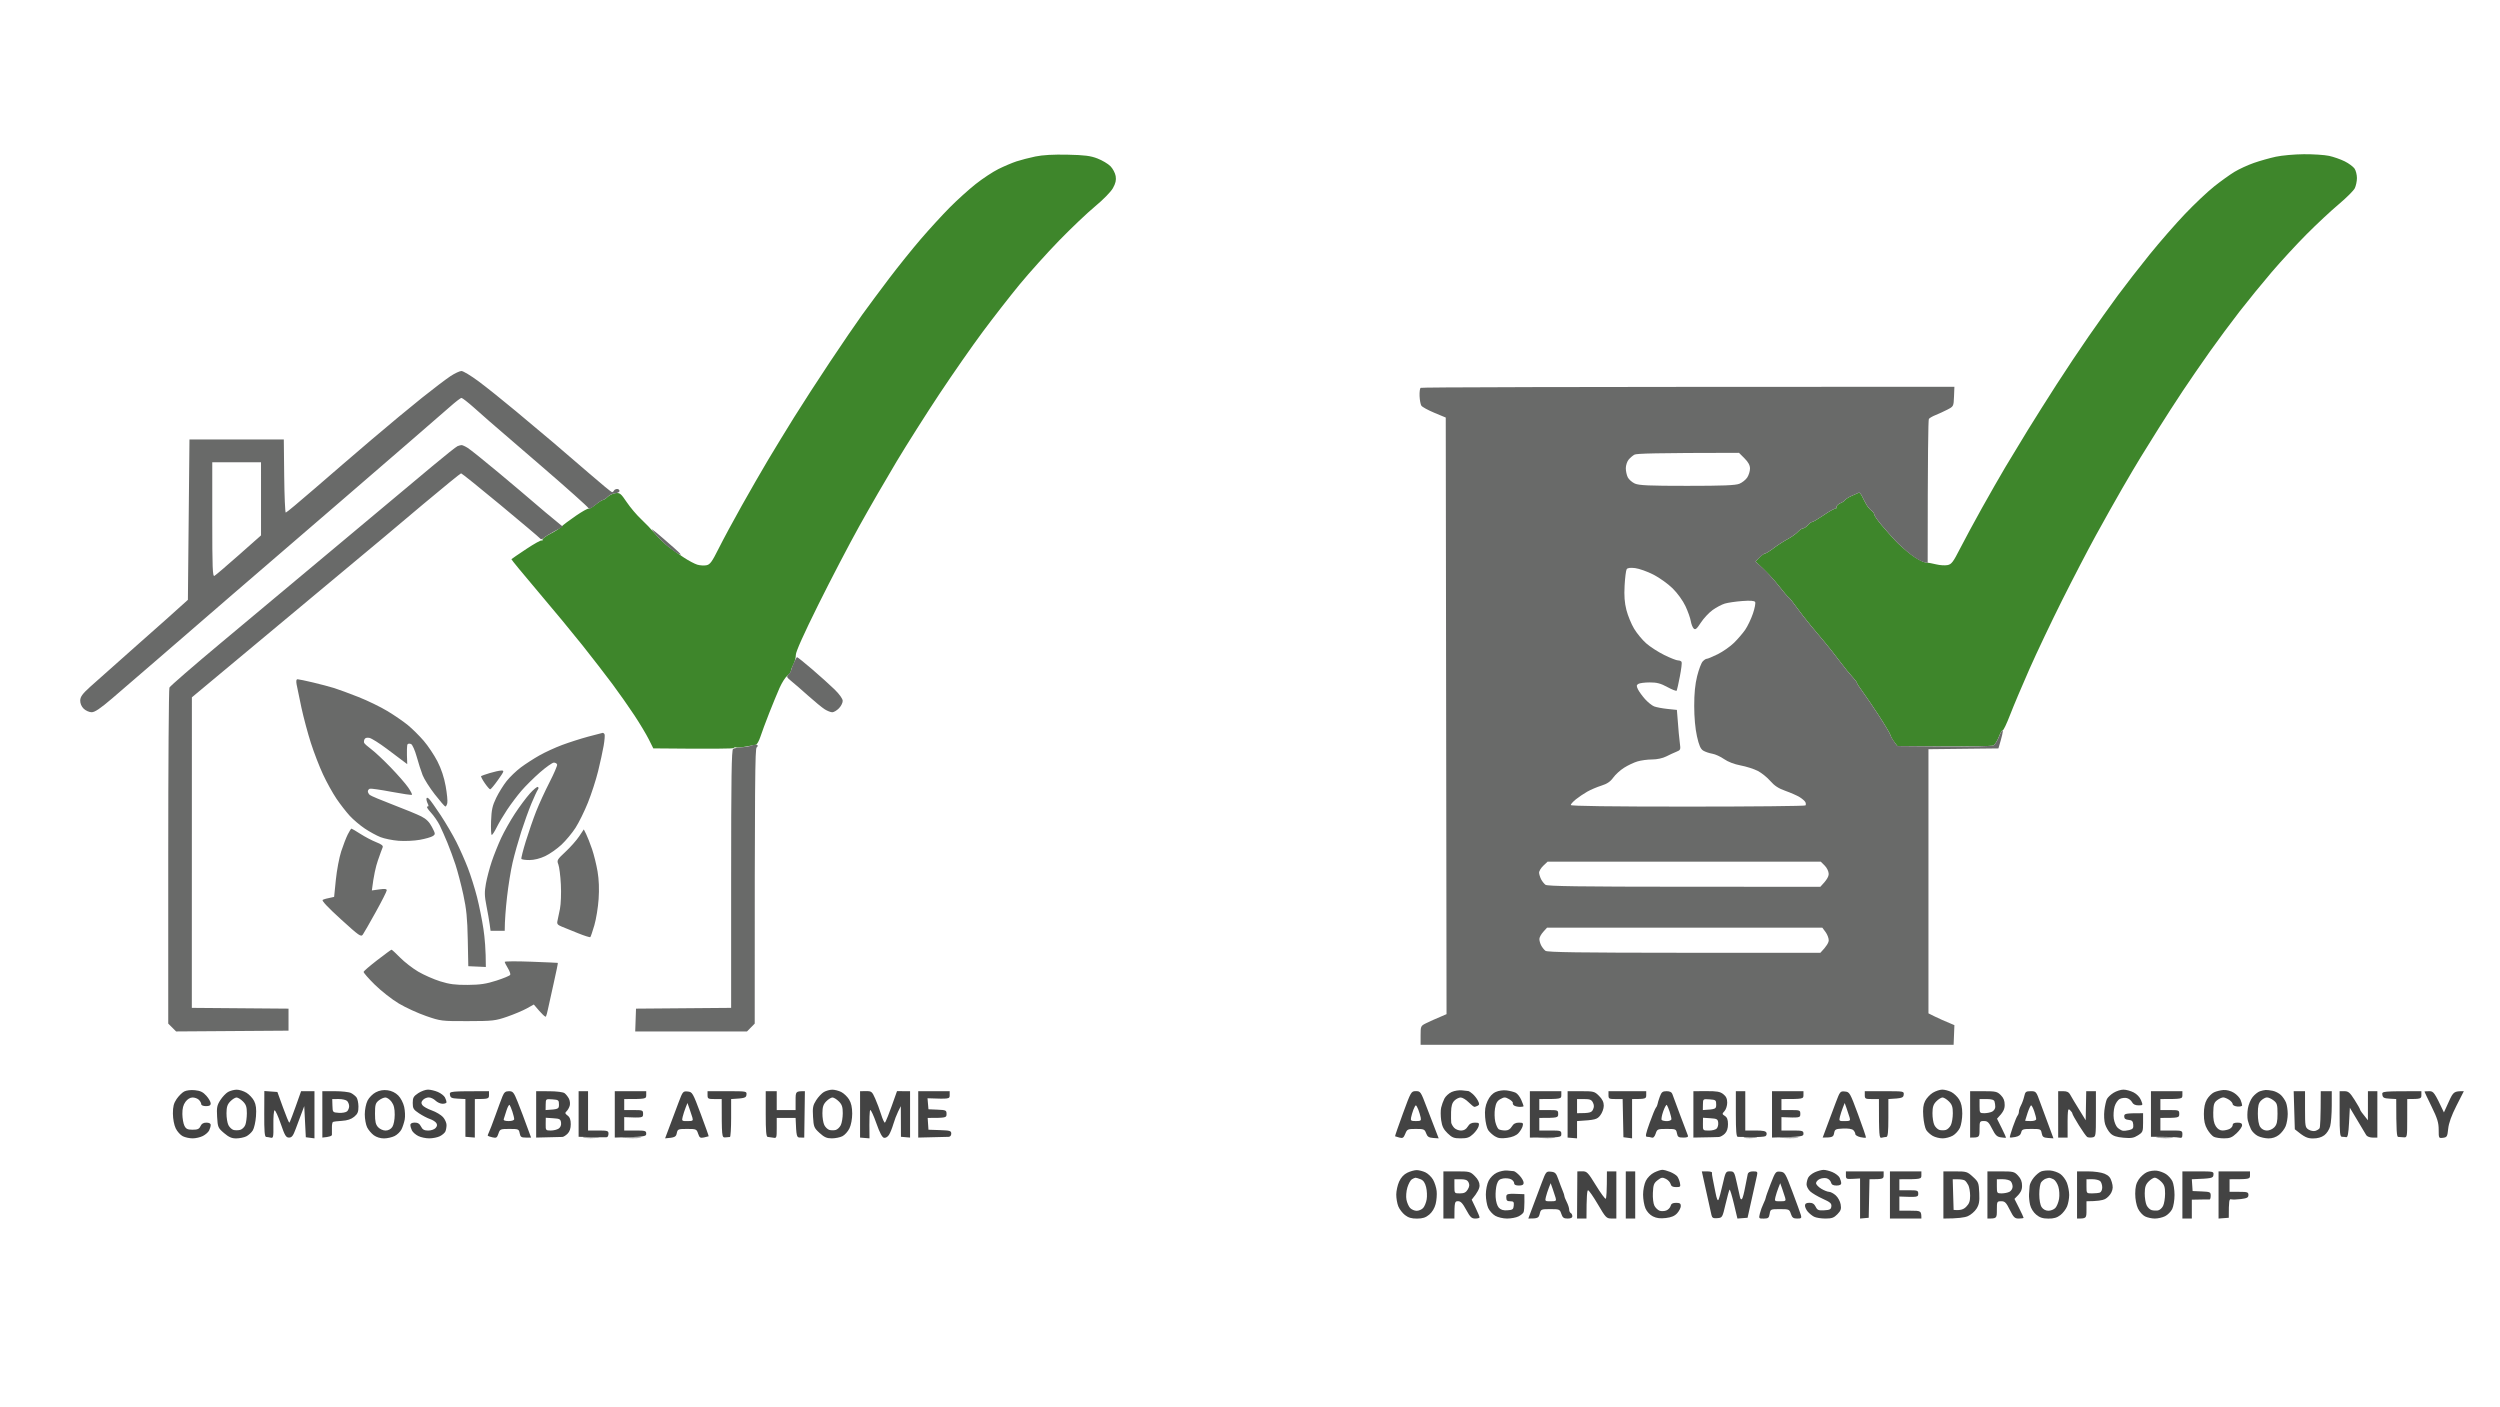 <svg xmlns="http://www.w3.org/2000/svg" viewBox="0 0 1590 895" width="1590" height="895">
	<rect x="0" y="0" width="1590" height="895" fill="#333333" stroke="none"/>
	<style>
		tspan { white-space:pre }
		.shp0 { fill: #ffffff } 
		.shp1 { fill: #3e862b } 
		.shp2 { fill: #696a69 } 
		.shp3 { fill: #434343 } 
	</style>
	<g >
		<path class="shp0" d="M0 447.5L0 895L1590 895L1590 0L0 0L0 447.5Z" />
		<path class="shp1" d="M658.5 99.53C654.65 100.33 649.25 101.73 646.5 102.63C643.75 103.54 638.58 105.73 635 107.51C631.42 109.29 624.9 113.6 620.5 117.08C616.1 120.57 608.67 127.28 604 132C599.33 136.71 591.07 145.73 585.64 152.04C580.22 158.34 571.19 169.57 565.56 177C559.93 184.43 552.25 194.78 548.48 200C544.72 205.22 535.49 218.72 527.98 230C520.47 241.28 510.12 257.25 504.99 265.5C499.86 273.75 492.45 285.9 488.51 292.5C484.58 299.1 477.07 312.15 471.82 321.5C466.56 330.85 459.95 343.11 457.13 348.75C452.79 357.43 451.58 359.08 449.25 359.51C447.74 359.8 445.15 359.63 443.5 359.14C441.85 358.65 438.02 356.63 435 354.64C431.98 352.66 427.57 349.57 425.22 347.77C422.86 345.97 419.03 342.27 416.72 339.54C414.4 336.82 410.3 332.54 407.61 330.04C404.93 327.54 400.88 322.75 398.61 319.39C394.91 313.89 394.2 313.31 391.5 313.63C389.85 313.83 387.6 314.88 386.5 315.97C385.4 317.06 384.05 317.96 383.5 317.97C382.95 317.98 380.81 319.34 378.75 320.99C376.69 322.65 374.66 323.8 374.25 323.54C373.84 323.29 370.24 325.32 366.25 328.04C362.26 330.77 358.1 333.9 357 335C355.9 336.1 352.75 338.13 350 339.5C347.25 340.88 345.01 342.56 345.03 343.25C345.04 343.94 344.82 344.16 344.53 343.75C344.24 343.34 339.84 345.77 334.75 349.15C329.66 352.53 325.39 355.45 325.25 355.65C325.11 355.84 332.74 365.11 342.19 376.25C351.65 387.39 364.4 402.8 370.51 410.5C376.63 418.2 385.15 429.23 389.45 435C393.74 440.77 400.07 449.77 403.51 455C406.95 460.23 411.06 467.08 412.64 470.24L415.5 475.97C454.79 476.38 466.37 476.16 466.6 475.75C466.82 475.34 467.56 475.18 468.25 475.4C468.94 475.61 471.75 475.35 474.5 474.8C477.25 474.26 480.06 473.74 480.75 473.66C481.44 473.57 482.74 471.25 483.64 468.5C484.54 465.75 487.04 459 489.21 453.5C491.38 448 494.34 440.8 495.8 437.5C497.26 434.2 499.48 430.71 500.73 429.75C501.98 428.79 503 427.44 503.01 426.75C503.01 426.06 503.74 424.15 504.62 422.5C505.5 420.85 506.19 418.15 506.15 416.5C506.11 414.55 511.11 403.37 520.48 384.5C528.4 368.55 540.14 346.05 546.57 334.5C552.99 322.95 563.65 304.5 570.25 293.5C576.85 282.5 589.12 263.15 597.51 250.5C605.9 237.85 618.29 220.07 625.04 211C631.79 201.93 642.3 188.43 648.4 181.01C654.51 173.59 665.8 161.03 673.5 153.1C681.2 145.17 691.55 135.34 696.5 131.24C701.64 126.99 706.5 122.02 707.82 119.65C709.53 116.59 709.99 114.58 709.57 112C709.25 110.08 707.76 107.25 706.25 105.71C704.74 104.18 701.02 101.97 698 100.8C693.57 99.09 689.87 98.62 679 98.38C669.98 98.18 663.17 98.56 658.5 99.53ZM1447.5 99.66C1443.65 100.49 1437.35 102.26 1433.5 103.61C1429.65 104.95 1424.1 107.51 1421.16 109.28C1418.23 111.05 1412.38 115.25 1408.16 118.61C1403.95 121.96 1395.61 129.84 1389.64 136.11C1383.66 142.37 1373.5 154.03 1367.05 162C1360.61 169.97 1351.52 181.68 1346.86 188C1342.2 194.32 1333.87 206.03 1328.34 214C1322.81 221.97 1313.66 235.7 1308 244.5C1302.34 253.3 1294.11 266.35 1289.7 273.5C1285.3 280.65 1278.89 291.23 1275.46 297C1272.04 302.77 1265.34 314.48 1260.58 323C1255.82 331.52 1249.58 343.09 1246.71 348.69C1242.13 357.65 1241.14 358.95 1238.5 359.42C1236.85 359.71 1233.7 359.5 1231.5 358.95C1229.3 358.4 1226.15 357.81 1224.5 357.65C1222.83 357.48 1218.85 355.32 1215.5 352.77C1212.2 350.25 1207.66 346.23 1205.42 343.84C1203.18 341.45 1199.26 337.02 1196.71 334C1194.15 330.98 1192.05 327.94 1192.03 327.25C1192.02 326.56 1191.21 325.43 1190.25 324.74C1189.29 324.04 1187.85 322.36 1187.07 320.99C1186.28 319.62 1185.04 317.26 1184.32 315.75C1183.59 314.24 1182.66 313.15 1182.25 313.33C1181.84 313.51 1179.81 314.41 1177.75 315.33C1175.69 316.25 1173.78 317.45 1173.5 318C1173.22 318.55 1171.88 319.45 1170.5 320C1169.13 320.55 1168 321.68 1168 322.5C1168 323.32 1167.66 323.8 1167.25 323.56C1166.84 323.31 1163.58 325.11 1160 327.55C1156.42 329.99 1153.05 331.99 1152.5 331.98C1151.95 331.98 1150.71 332.89 1149.75 333.99C1148.79 335.1 1147.44 336.01 1146.75 336.02C1146.06 336.03 1144.57 337.04 1143.43 338.27C1142.29 339.5 1139.37 341.57 1136.93 342.88C1134.49 344.19 1130.47 346.79 1128 348.66C1125.53 350.53 1123.05 352.06 1122.5 352.05C1121.95 352.04 1120.38 353.18 1119 354.58L1116.5 357.13C1123.68 363.62 1128.18 368.59 1131.13 372.38C1134.09 376.16 1136.96 379.54 1137.53 379.88C1138.1 380.22 1140.32 382.98 1142.46 386C1144.61 389.02 1148.8 394.43 1151.77 398C1154.74 401.57 1158.89 406.52 1160.98 409C1163.07 411.48 1167.14 416.65 1170.03 420.5C1172.92 424.35 1176.56 428.85 1178.13 430.5C1179.69 432.15 1180.98 433.84 1180.98 434.25C1180.99 434.66 1182.59 437.14 1184.52 439.75C1186.46 442.36 1191.12 449.23 1194.88 455C1198.65 460.77 1201.99 466.4 1202.32 467.5C1202.64 468.6 1203.78 470.63 1204.83 472L1206.75 474.5C1252.67 474.89 1266.79 474.61 1267.75 474.13C1268.71 473.65 1270.29 471.17 1271.25 468.63C1272.21 466.08 1273.34 464.19 1273.75 464.43C1274.16 464.66 1276.26 460.27 1278.41 454.68C1280.56 449.08 1286.11 435.95 1290.73 425.5C1295.35 415.05 1304.65 395.48 1311.39 382C1318.13 368.52 1327.84 349.85 1332.97 340.5C1338.1 331.15 1345.68 317.65 1349.82 310.5C1353.95 303.35 1359.14 294.57 1361.34 291C1363.53 287.43 1368.71 279.1 1372.84 272.5C1376.96 265.9 1383.94 255.1 1388.33 248.5C1392.73 241.9 1400.47 230.65 1405.54 223.5C1410.6 216.35 1419.11 204.88 1424.45 198C1429.79 191.13 1438.96 179.89 1444.83 173.02C1450.7 166.16 1460.67 155.34 1467 148.98C1473.33 142.62 1482.49 134.06 1487.38 129.96C1492.26 125.86 1496.87 121.26 1497.63 119.75C1498.38 118.24 1499 115.31 1499.01 113.25C1499.01 111.19 1498.34 108.49 1497.51 107.25C1496.68 106.01 1493.86 103.93 1491.25 102.62C1488.64 101.32 1484.14 99.74 1481.25 99.12C1478.36 98.51 1471.16 98.04 1465.25 98.08C1459.34 98.13 1451.35 98.84 1447.5 99.66Z" />
		<path class="shp2" d="M286.48 239.25C283.76 241.04 275.61 247.22 268.38 253C261.14 258.77 246.77 270.7 236.44 279.5C226.11 288.3 209.75 302.37 200.08 310.77C190.41 319.16 182.16 326.03 181.75 326.02C181.34 326.01 180.89 315.54 180.75 302.75L180.5 279.5L120.5 279.5L119.5 381.5C112.53 387.86 99.93 399.05 87 410.46C74.07 421.88 60.71 433.76 57.3 436.86C52.41 441.3 51.08 443.14 51.02 445.5C50.98 447.37 51.8 449.34 53.22 450.73C54.48 451.95 56.74 452.97 58.25 452.98C60.28 452.99 63.7 450.7 71.25 444.25C76.89 439.44 90.08 428.08 100.56 419C111.05 409.93 132.38 391.48 147.97 378C163.56 364.52 180.02 350.35 184.55 346.5C189.09 342.65 203.71 330.05 217.06 318.5C230.4 306.95 249.95 290.07 260.49 281C271.03 271.93 282.55 261.93 286.08 258.79C289.61 255.64 292.95 253.07 293.5 253.08C294.05 253.08 297.64 255.88 301.48 259.29C305.33 262.71 309.83 266.68 311.48 268.13C313.14 269.57 327.89 282.28 344.25 296.38C360.61 310.47 374.14 322.56 374.32 323.25C374.52 324.04 376.08 323.3 378.57 321.24C380.73 319.45 382.95 317.98 383.5 317.97C384.05 317.96 385.4 317.05 386.5 315.94C387.6 314.83 389.74 313.83 391.25 313.71C392.76 313.6 394 312.94 394 312.25C394 311.56 393.32 311 392.5 311C391.68 311 390.77 311.45 390.5 312C390.23 312.55 389.66 313.01 389.25 313.02C388.84 313.04 382.4 307.75 374.94 301.27C367.48 294.8 357.13 285.91 351.94 281.51C346.75 277.12 335.98 268.08 328 261.43C320.02 254.77 309.45 246.31 304.5 242.63C299.55 238.94 294.58 235.94 293.46 235.96C292.34 235.98 289.2 237.46 286.48 239.25ZM903.5 246.67C903.04 247.03 902.75 249.4 902.85 251.92C902.95 254.44 903.46 257.18 903.98 258C904.5 258.82 908.21 260.86 912.22 262.53L919.5 265.56L920 645C912.64 648.12 908.92 649.8 907 650.76C903.58 652.46 903.5 652.64 903.5 658.5L903.5 664.5L1242.5 664.5L1243 652C1236.46 649.29 1232.75 647.6 1230.53 646.5L1226.5 644.5L1226.5 476.5L1271 476C1273.45 467.86 1273.98 465.05 1273.75 464.5C1273.53 463.95 1272.48 465.69 1271.42 468.38C1270.37 471.06 1268.71 473.65 1267.75 474.13C1266.79 474.61 1252.67 474.89 1236.38 474.75L1206.75 474.5C1203.78 470.63 1202.64 468.6 1202.32 467.5C1201.99 466.4 1198.65 460.77 1194.88 455C1191.12 449.23 1186.46 442.36 1184.52 439.75C1182.59 437.14 1180.99 434.66 1180.98 434.25C1180.98 433.84 1179.69 432.15 1178.13 430.5C1176.56 428.85 1172.92 424.35 1170.03 420.5C1167.14 416.65 1163.07 411.48 1160.98 409C1158.89 406.52 1154.74 401.57 1151.77 398C1148.8 394.43 1144.61 389.02 1142.46 386C1140.32 382.98 1138.1 380.22 1137.53 379.88C1136.96 379.54 1134.09 376.16 1131.13 372.38C1128.18 368.59 1123.68 363.62 1121.13 361.32L1116.5 357.13C1120.38 353.18 1121.95 352.04 1122.5 352.05C1123.05 352.06 1125.53 350.53 1128 348.66C1130.47 346.79 1134.49 344.19 1136.93 342.88C1139.37 341.57 1142.29 339.5 1143.43 338.27C1144.57 337.04 1146.06 336.03 1146.75 336.02C1147.44 336.01 1148.79 335.1 1149.75 333.99C1150.71 332.89 1151.95 331.98 1152.5 331.98C1153.05 331.99 1156.42 329.99 1160 327.55C1163.58 325.11 1166.84 323.31 1167.25 323.56C1167.66 323.8 1168 323.32 1168 322.5C1168 321.68 1169.13 320.55 1170.5 320C1171.88 319.45 1173.22 318.55 1173.5 318C1173.78 317.45 1175.69 316.25 1177.75 315.33C1179.81 314.41 1181.84 313.51 1182.25 313.33C1182.66 313.15 1183.59 314.24 1184.32 315.75C1185.04 317.26 1186.28 319.62 1187.07 320.99C1187.85 322.36 1189.29 324.04 1190.25 324.74C1191.21 325.43 1192.02 326.56 1192.03 327.25C1192.05 327.94 1194.15 330.98 1196.71 334C1199.26 337.02 1203.18 341.45 1205.42 343.84C1207.66 346.23 1211.97 350.12 1215 352.49C1218.03 354.86 1221.74 357.07 1223.25 357.4L1226 358C1226.02 287.86 1226.36 267.02 1226.77 266.44C1227.17 265.86 1229.08 264.76 1231 263.99C1232.92 263.23 1236.3 261.67 1238.5 260.54C1242.46 258.5 1242.5 258.42 1242.75 252.24L1243 246C980.53 246 903.96 246.3 903.5 246.67ZM291 283.74C290.18 284.06 283 289.76 275.05 296.41C267.11 303.06 240.96 324.93 216.95 345C192.94 365.07 158.71 393.68 140.9 408.56C123.08 423.44 108.16 436.38 107.75 437.31C107.34 438.24 107 486.7 107 545L107 651L112 656L183.5 655.5L183.5 641.5L122 641L122.04 443.5C216.02 365.23 243.8 342.05 244.4 341.5C245.01 340.95 256.07 331.63 269 320.79C281.93 309.95 292.84 301.06 293.25 301.04C293.66 301.02 304.91 310.06 318.25 321.13C331.59 332.2 342.91 341.76 343.4 342.38C344.06 343.19 344.78 343.09 346.01 342C346.94 341.18 350.02 339.26 352.85 337.75L358 335C349.09 327.73 343.57 323.07 340 319.96C336.43 316.85 326.07 308.11 317 300.53C307.93 292.96 299.15 285.92 297.5 284.89C295.85 283.85 294.05 283.04 293.5 283.08C292.95 283.12 291.82 283.42 291 283.74Z" />
		<path class="shp0" d="M1039.5 289.16C1038.4 289.77 1036.72 291.21 1035.77 292.38C1034.82 293.55 1034.03 295.96 1034.02 297.75C1034.01 299.54 1034.56 302.14 1035.25 303.54C1035.94 304.93 1037.96 306.73 1039.75 307.54C1042.37 308.72 1048.83 309 1073 309C1095.68 309 1103.79 308.68 1106.25 307.67C1108.04 306.94 1110.29 305.14 1111.25 303.67C1112.21 302.2 1113 299.65 1113 298C1113 295.9 1111.94 293.94 1109.5 291.5L1106 288C1052.23 288.05 1040.83 288.43 1039.5 289.16ZM135 330.5C135 361.27 135.22 366.88 136.38 366.25C137.14 365.84 144.12 359.88 151.89 353L166.01 340.5L166 294L135 294L135 330.5Z" />
		<path class="shp2" d="M416.24 339C418.29 341.48 421.89 345.11 424.23 347.09C426.58 349.06 429.63 351.27 431 352C433.14 353.14 433.34 353.12 432.36 351.91C431.73 351.14 427.01 346.9 421.87 342.5C414.03 335.79 413.12 335.23 416.24 339Z" />
		<path class="shp0" d="M1034.56 362.03C1034.11 362.72 1033.53 367.38 1033.25 372.39C1032.89 378.99 1033.21 383.29 1034.41 388C1035.33 391.57 1037.52 396.91 1039.29 399.86C1041.05 402.81 1044.53 407.01 1047 409.18C1049.47 411.36 1054.65 414.7 1058.5 416.6C1062.35 418.5 1066.29 420.04 1067.25 420.03C1068.21 420.01 1069.22 420.45 1069.5 421C1069.78 421.55 1069.28 425.71 1068.39 430.25C1067.51 434.79 1066.61 438.84 1066.39 439.25C1066.18 439.66 1063.53 438.65 1060.5 437C1056.18 434.64 1053.77 434 1049.25 434.02C1046.09 434.02 1042.83 434.44 1042 434.95C1040.75 435.71 1040.71 436.29 1041.75 438.43C1042.44 439.84 1044.46 442.64 1046.25 444.64C1048.04 446.63 1050.63 448.72 1052 449.26C1053.38 449.81 1057.2 450.53 1060.5 450.88L1066.5 451.5C1067.49 464.68 1068.05 470.41 1068.39 472.75C1068.96 476.7 1068.81 477.08 1066.25 478.08C1064.74 478.68 1061.81 480.03 1059.75 481.08C1057.48 482.24 1053.93 483.01 1050.75 483.02C1047.86 483.02 1043.66 483.59 1041.41 484.27C1039.16 484.94 1035.33 486.75 1032.91 488.29C1030.48 489.82 1027.38 492.65 1026 494.59C1024.2 497.11 1022.09 498.54 1018.5 499.66C1015.75 500.52 1011.7 502.24 1009.5 503.49C1007.3 504.74 1004.04 506.93 1002.25 508.38C1000.46 509.82 999 511.45 999 512C999 512.66 1024.44 513 1073.33 513C1114.22 513 1147.94 512.66 1148.28 512.25C1148.62 511.84 1148.58 510.88 1148.2 510.13C1147.81 509.38 1146.15 507.94 1144.5 506.93C1142.85 505.92 1138.8 504.15 1135.5 502.98C1131.15 501.45 1128.51 499.71 1125.89 496.68C1123.9 494.38 1120.3 491.5 1117.89 490.27C1115.47 489.04 1110.58 487.48 1107 486.81C1103.01 486.06 1098.96 484.5 1096.5 482.77C1094.3 481.21 1090.92 479.68 1089 479.36C1087.08 479.04 1084.49 478.15 1083.25 477.39C1081.56 476.35 1080.57 474.07 1079.26 468.25C1078.17 463.36 1077.52 456.26 1077.52 449C1077.51 441.06 1078.09 435.18 1079.39 430C1080.42 425.88 1081.99 421.7 1082.88 420.72C1083.77 419.74 1084.95 418.96 1085.5 418.99C1086.05 419.02 1089.2 417.7 1092.5 416.07C1095.8 414.43 1100.46 411.16 1102.86 408.8C1105.26 406.43 1108.46 402.7 1109.97 400.5C1111.48 398.3 1113.68 393.69 1114.86 390.25C1116.04 386.81 1116.66 383.48 1116.25 382.84C1115.74 382.05 1113.14 381.87 1108 382.26C1103.88 382.57 1098.92 383.3 1097 383.87C1095.08 384.44 1091.59 386.28 1089.25 387.96C1086.91 389.63 1083.54 393.25 1081.75 395.99C1079.13 400.03 1078.25 400.75 1077.2 399.74C1076.49 399.06 1075.65 396.93 1075.34 395C1075.02 393.07 1073.5 388.8 1071.95 385.5C1070.33 382.03 1066.9 377.28 1063.82 374.24C1060.89 371.34 1055.35 367.38 1051.5 365.42C1047.65 363.46 1042.44 361.61 1039.93 361.31C1036.84 360.94 1035.1 361.18 1034.56 362.03Z" />
		<path class="shp2" d="M504.69 422C503.76 424.2 502.99 426.34 502.97 426.75C502.96 427.16 502.27 428.18 501.45 429C500.11 430.33 500.31 430.79 503.22 433.14C505.03 434.59 509.88 438.79 514 442.49C518.13 446.18 522.85 450.06 524.5 451.1C526.15 452.14 528.31 452.99 529.3 453C530.28 453 532.2 451.88 533.55 450.5C534.9 449.13 535.98 446.99 535.96 445.75C535.94 444.39 533.87 441.5 530.71 438.42C527.84 435.63 521.45 429.87 516.5 425.63C511.55 421.39 507.25 417.94 506.94 417.96C506.63 417.98 505.62 419.8 504.69 422ZM188.63 435.25C188.95 437.04 190.32 443.68 191.69 450C193.06 456.32 195.77 466.45 197.71 472.5C199.65 478.55 203.12 487.55 205.43 492.5C207.73 497.45 211.59 504.43 214.01 508C216.44 511.58 220.24 516.47 222.46 518.88C224.68 521.29 228.97 524.93 232 526.96C235.03 528.99 239.53 531.45 242 532.42C244.47 533.39 249.65 534.44 253.5 534.74C257.35 535.04 263.43 534.76 267 534.12C270.57 533.48 274.31 532.4 275.29 531.73C276.99 530.56 276.96 530.28 274.73 526C273.05 522.77 271.14 520.86 267.95 519.24C265.5 517.99 257.43 514.66 250 511.83C242.57 509 235.92 506.2 235.21 505.6C234.49 504.99 233.93 503.94 233.96 503.25C233.98 502.56 234.56 501.83 235.25 501.62C235.94 501.41 242.13 502.3 249 503.6C255.88 504.89 261.73 505.74 262 505.49C262.27 505.24 261.18 503.11 259.56 500.77C257.94 498.42 252.92 492.68 248.4 488C243.88 483.32 238.35 478.15 236.12 476.5C233.89 474.85 231.87 473.05 231.62 472.5C231.37 471.95 231.47 470.89 231.84 470.14C232.25 469.29 233.44 468.98 235 469.31C236.38 469.61 241.29 472.7 245.92 476.17C250.54 479.65 255.38 483.29 256.67 484.25L259 486C258.61 476.82 258.83 473.78 259.24 473.33C259.65 472.87 260.66 472.84 261.49 473.25C262.32 473.66 263.91 477.26 265.02 481.25C266.12 485.24 267.82 490.52 268.79 493C269.75 495.48 273.23 500.97 276.52 505.2C279.81 509.44 282.84 512.93 283.25 512.95C283.66 512.98 284.22 511.99 284.49 510.75C284.76 509.51 284.29 504.68 283.45 500C282.46 494.46 280.64 488.97 278.22 484.25C276.17 480.26 272.25 474.38 269.5 471.18C266.75 467.98 262.25 463.52 259.5 461.26C256.75 458.99 250.9 454.96 246.5 452.3C242.1 449.63 233.78 445.59 228 443.31C222.22 441.02 215.25 438.46 212.5 437.6C209.75 436.75 203.68 435.14 199 434.03C194.32 432.92 189.95 432.01 189.28 432.01C188.45 432 188.25 433.05 188.63 435.25ZM374 468.52C369.32 469.79 361.9 472.17 357.5 473.81C353.1 475.45 346.57 478.45 343 480.48C339.43 482.5 334.14 485.92 331.25 488.08C328.36 490.24 324.3 494.14 322.22 496.75C320.15 499.36 317.14 504.2 315.55 507.5C313.16 512.44 312.59 515.05 312.32 522.25C312.14 527.06 312.34 531.01 312.75 531.02C313.16 531.03 314.56 528.89 315.85 526.27C317.14 523.65 320.15 518.58 322.53 515C324.91 511.42 328.97 506.02 331.56 503C334.15 499.98 339.47 494.7 343.38 491.27C347.3 487.85 351.29 485.04 352.25 485.02C353.21 485.01 354.15 485.56 354.33 486.25C354.51 486.94 352.34 492 349.51 497.5C346.68 503 342.86 511.33 341.01 516C339.17 520.67 336.21 529.23 334.43 535C332.65 540.77 331.37 545.84 331.6 546.25C331.82 546.66 334.14 547 336.75 546.99C339.72 546.98 343.46 546.05 346.75 544.49C349.64 543.12 354.28 539.86 357.08 537.25C359.87 534.64 363.89 529.8 366.02 526.5C368.15 523.2 371.7 516 373.91 510.5C376.12 505 379.04 496 380.39 490.5C381.75 485 383.34 477.69 383.93 474.25C384.52 470.81 384.77 467.55 384.5 467C384.23 466.45 383.66 466.05 383.25 466.11C382.84 466.17 378.68 467.25 374 468.52ZM478.16 474.12C476.97 474.6 474.09 475.12 471.75 475.27C469.41 475.43 466.94 475.88 466.25 476.27C465.27 476.85 465 494.45 465 559L465 641L404.5 641.5L404 656L475.09 656L480 651C479.97 494.59 480.23 476.26 481.23 475.36C482.1 474.57 482.16 474.06 481.41 473.73C480.81 473.46 479.35 473.64 478.16 474.12ZM311.5 491.67C308.75 492.51 306.27 493.37 306 493.58C305.73 493.79 306.74 495.78 308.25 497.98C309.76 500.19 311.34 502.01 311.75 502.02C312.16 502.03 314.41 499.33 316.75 496.02C320.72 490.4 320.85 490 318.75 490.07C317.51 490.11 314.25 490.83 311.5 491.67ZM336.94 504.75C334.61 507.36 330.35 513.1 327.46 517.5C324.57 521.9 320.64 528.88 318.72 533C316.81 537.13 314.11 543.88 312.72 548C311.34 552.13 309.68 558.42 309.04 562C308.09 567.3 308.14 569.88 309.36 576C310.18 580.13 311.11 585.41 311.42 587.75L312 592L321 592C321.01 585.41 321.67 577.65 322.47 570.5C323.27 563.35 324.87 553.45 326.03 548.5C327.18 543.55 329.65 534.77 331.5 529C333.36 523.23 336.28 515.13 338 511C339.72 506.88 341.55 502.94 342.06 502.25C342.62 501.5 342.63 500.8 342.09 500.5C341.59 500.22 339.27 502.13 336.94 504.75ZM271.23 507.88C271.1 508.49 271.45 509.9 272 511C272.73 512.47 272.67 513 271.75 512.98C271.06 512.98 272.08 514.66 274 516.73C275.93 518.81 278.49 522.52 279.7 525C280.9 527.48 283.09 532.42 284.56 536C286.04 539.58 288.35 545.88 289.71 550C291.06 554.13 293.3 562.67 294.67 569C296.65 578.11 297.24 584.04 297.5 597.5L297.84 614.5L309 615C309 604.15 308.31 596.39 307.46 590.75C306.61 585.11 304.77 576 303.38 570.5C301.98 565 299.36 556.67 297.55 552C295.75 547.33 292.46 539.9 290.24 535.5C288.02 531.1 283.54 523.45 280.28 518.5C277.01 513.55 273.7 508.88 272.9 508.13C271.94 507.21 271.39 507.12 271.23 507.88ZM221.15 530.75C220.12 532.81 218.25 537.65 217 541.5C215.75 545.35 214.22 553.43 213.61 559.46L212.5 570.42C207.85 571.34 205.94 571.93 205.25 572.31C204.43 572.76 208.42 577.02 216.75 584.6C228.51 595.3 229.6 596.06 230.79 594.35C231.5 593.33 235.2 586.88 239.01 580C242.82 573.13 245.95 566.94 245.97 566.25C245.99 565.33 244.74 565.17 241.25 565.66L236.5 566.32C237.66 556.77 239.05 550.96 240.34 547.25C241.62 543.54 242.97 539.83 243.34 539C243.84 537.89 242.78 537.01 239.26 535.63C236.64 534.6 232.14 532.23 229.25 530.38C226.36 528.52 223.78 527 223.52 527C223.25 527 222.19 528.69 221.15 530.75ZM368.29 532C366.63 534.48 362.74 538.86 359.64 541.75C354.34 546.69 354.07 547.16 355.1 549.75C355.7 551.26 356.43 557 356.71 562.5C357 568.02 356.74 574.96 356.14 578C355.54 581.02 354.82 584.51 354.53 585.75C354.1 587.57 354.62 588.25 357.25 589.32C359.04 590.05 363.76 591.97 367.73 593.57C371.71 595.18 375.19 596.27 375.45 596C375.72 595.73 376.87 592.35 378 588.5C379.13 584.65 380.36 577.14 380.72 571.81C381.16 565.43 380.93 559.46 380.06 554.31C379.34 550.02 377.75 543.58 376.53 540C375.3 536.42 373.63 532.15 372.8 530.5L371.3 527.5L368.29 532Z" />
		<path class="shp0" d="M981.5 550.64C979.98 552.09 978.79 554.11 978.86 555.14C978.94 556.16 979.52 558.01 980.16 559.25C980.8 560.49 982.04 562.05 982.91 562.72C984.13 563.65 1004.6 563.94 1071.11 563.97L1157.73 564C1162.02 559.58 1163.06 557.42 1163.04 555.75C1163.02 554.19 1161.92 551.92 1160.5 550.5L1158 548L984.27 548L981.5 550.64ZM981.51 592.65C980.19 594.1 979.08 596.13 979.05 597.15C979.02 598.17 979.52 600.01 980.16 601.25C980.8 602.49 982.04 604.05 982.91 604.72C984.13 605.65 1004.6 605.94 1071.11 605.97L1157.73 606C1161.87 601.74 1163.07 599.38 1163.07 598C1163.07 596.63 1162.15 594.26 1161.03 592.75L1159 590L983.91 590L981.51 592.65Z" />
		<path class="shp2" d="M240 610.59C235.32 614.2 231.39 617.57 231.25 618.08C231.11 618.58 234.31 622.26 238.36 626.25C242.41 630.24 249.27 635.62 253.61 638.21C257.95 640.8 265.77 644.39 271 646.19C280.31 649.41 280.84 649.47 297.5 649.43C313.41 649.4 315.01 649.22 322.5 646.64C326.9 645.12 332.52 642.75 335 641.37L339.5 638.87C345.07 645.56 346.93 647.05 347.23 646.5C347.52 645.95 348.08 643.92 348.46 642C348.85 640.08 350.49 632.65 352.11 625.5C353.73 618.35 354.93 612.45 354.78 612.39C354.63 612.32 346.96 611.99 337.75 611.64C328.54 611.29 321 611.34 321 611.75C321.01 612.16 321.91 613.96 323 615.75C324.1 617.54 324.77 619.45 324.5 620C324.23 620.55 320.29 622.19 315.75 623.66C309.22 625.76 305.42 626.33 297.5 626.4C289.64 626.46 285.9 625.98 280 624.14C275.88 622.85 269.57 620.07 266 617.97C262.43 615.87 257.25 611.86 254.5 609.06C251.75 606.26 249.28 603.99 249 604C248.72 604.01 244.68 606.98 240 610.59Z" />
		<path class="shp3" d="M117.08 694.22C115.75 694.94 113.6 697.1 112.3 699.01C110.49 701.69 109.95 703.83 109.97 708.25C109.99 711.62 110.72 715.51 111.75 717.64C112.71 719.64 114.74 721.89 116.25 722.64C117.76 723.39 120.58 724 122.5 724C124.42 724 127.35 723.33 129 722.5C130.65 721.67 132.45 720.1 133 719C133.55 717.9 134 716.33 134 715.5C134 714.53 133.03 714 131.25 714C129.36 713.99 128.19 714.69 127.5 716.25C126.7 718.04 125.69 718.5 122.53 718.5C119.3 718.5 118.32 718.03 117.29 716C116.6 714.63 116.01 711.25 115.98 708.5C115.95 704.98 116.53 702.69 117.97 700.75C119.24 699.03 120.93 698 122.5 698C123.88 698 125.67 698.67 126.5 699.5C127.32 700.33 128 701.56 128 702.25C128 702.97 129.27 703.5 131 703.5C133.19 703.5 134 703.03 134 701.75C134 700.79 132.76 698.61 131.25 696.92C129.15 694.56 127.44 693.72 124 693.37C121.34 693.1 118.51 693.45 117.08 694.22ZM144.99 694.52C143.62 695.32 141.41 697.66 140.09 699.73C138.01 703 137.74 704.42 138.09 710.36C138.48 716.93 138.67 717.37 142.5 720.64C145.53 723.23 147.41 724.05 150.25 724.03C152.31 724.01 155.16 723.44 156.58 722.75C158 722.06 159.87 720.38 160.74 719C161.62 717.63 162.54 713.58 162.8 710C163.14 705.23 162.83 702.63 161.63 700.25C160.74 698.46 158.54 696.1 156.75 695C154.96 693.91 152.15 693.02 150.5 693.04C148.85 693.06 146.37 693.73 144.99 694.52ZM239 694.7C237.04 695.71 234.73 698.04 233.75 700C232.75 702 232 705.76 232 708.75C232 711.64 232.68 715.35 233.5 717C234.32 718.65 236.24 720.92 237.75 722.03C239.4 723.25 242 724.06 244.25 724.03C246.31 724.02 249.35 723.33 251 722.5C252.65 721.67 254.61 719.76 255.37 718.25C256.12 716.74 257.03 713.92 257.4 712C257.76 710.08 257.61 706.48 257.06 704C256.48 701.42 254.87 698.31 253.28 696.72C251.5 694.93 249.06 693.75 246.5 693.41C243.76 693.06 241.39 693.46 239 694.7ZM265.93 695.29C263 697.25 262.5 698.15 262.5 701.5C262.5 704.97 262.96 705.73 266.5 708.07C268.7 709.53 271.85 711.17 273.5 711.72C275.15 712.26 276.95 713.41 277.5 714.27C278.21 715.38 278.07 716.29 277 717.46C276.18 718.35 274.04 719.07 272.25 719.04C269.79 719.01 268.69 718.38 267.75 716.47C266.86 714.67 265.71 713.95 263.75 713.97C261.99 713.99 261 714.54 261 715.5C261 716.33 261.45 717.9 262 719C262.55 720.1 264.35 721.67 266 722.5C267.65 723.33 270.8 724 273 724C275.2 724 278.24 723.39 279.75 722.64C281.26 721.89 282.84 720.54 283.25 719.64C283.66 718.74 284 716.88 284 715.5C284 714.13 282.99 711.86 281.75 710.47C280.51 709.09 277.3 707.17 274.61 706.22C271.92 705.28 269.22 703.75 268.61 702.84C267.76 701.57 267.85 700.79 269 699.54C269.82 698.65 271.51 697.93 272.75 697.96C273.99 697.98 275.9 698.9 277 700C278.1 701.1 280.13 702 281.5 702C282.88 702 284 701.55 284 701C284 700.45 283.55 699.1 283 698C282.45 696.9 280.43 695.33 278.5 694.5C276.57 693.67 273.73 693 272.18 693C270.63 693 267.82 694.03 265.93 695.29ZM523.99 694.52C522.62 695.32 520.41 697.66 519.09 699.73C517.01 702.99 516.74 704.42 517.09 710.32C517.47 716.71 517.74 717.36 521.25 720.57C524.21 723.28 525.84 724 529 724C531.2 724 534.24 723.39 535.75 722.64C537.26 721.89 539.29 719.64 540.25 717.64C541.29 715.47 542 711.68 542 708.25C541.99 704.26 541.38 701.5 540 699.25C538.9 697.46 536.65 695.33 535 694.5C533.35 693.67 530.76 693.02 529.25 693.04C527.74 693.06 525.37 693.73 523.99 694.52ZM923.25 694.51C921.46 695.33 919.38 697.24 918.62 698.75C917.86 700.26 916.93 702.85 916.56 704.5C916.18 706.15 916.2 709.75 916.59 712.5C917.13 716.32 918.09 718.27 920.65 720.75C923.52 723.54 924.71 724 929 724C933.08 724 934.54 723.49 936.92 721.25C938.53 719.74 940.1 717.49 940.42 716.25C940.93 714.29 940.62 714 938 714C935.87 714 934.57 714.72 933.5 716.5C932.49 718.18 931.1 719.01 929.25 719.03C927.74 719.05 925.75 718.26 924.84 717.28C923.93 716.3 923.09 714.83 922.97 714C922.86 713.17 922.82 710.14 922.88 707.25C922.97 703.44 923.55 701.45 925 700C926.1 698.9 927.9 698 929 698C930.1 698 932.35 699.35 934 701C935.65 702.65 937.34 703.99 937.75 703.98C938.16 703.98 939.11 703.64 939.85 703.23C940.95 702.63 940.97 702.04 939.94 700C939.25 698.63 937.74 696.7 936.59 695.72C935.44 694.74 934.27 693.94 934 693.93C933.73 693.93 931.92 693.72 930 693.48C928.06 693.23 925.05 693.69 923.25 694.51ZM951.25 694.51C949.08 695.5 947.36 697.42 946.06 700.25C944.62 703.42 944.23 706.03 944.54 710.5C944.77 713.8 945.64 717.51 946.48 718.75C947.31 719.99 949.24 721.76 950.75 722.68C952.85 723.96 954.68 724.2 958.5 723.68C961.75 723.25 964.25 722.22 965.65 720.75C966.83 719.51 968.07 717.49 968.4 716.25C968.92 714.28 968.62 714 966 714C963.87 714 962.57 714.72 961.5 716.5C960.48 718.21 959.13 719 957.25 718.98C955.74 718.98 953.93 718.64 953.23 718.23C952.54 717.83 951.54 715.7 951.01 713.5C950.49 711.3 950.4 707.48 950.82 705C951.39 701.56 952.21 700.15 954.29 699C956.71 697.66 957.3 697.67 959.75 699.04C961.26 699.88 962.35 701.01 962.16 701.54C961.98 702.07 962.43 702.83 963.16 703.23C963.9 703.64 965.51 703.98 966.75 703.98C967.99 703.99 969 703.77 969 703.5C969 703.23 968.33 701.42 967.5 699.5C966.67 697.58 965.1 695.55 964 695C962.9 694.45 960.31 693.78 958.25 693.51C956.04 693.22 953.17 693.63 951.25 694.51ZM1229.25 695C1227.46 696.1 1225.26 698.46 1224.37 700.25C1223.16 702.64 1222.86 705.22 1223.21 710C1223.47 713.58 1224.32 717.49 1225.09 718.7C1225.87 719.92 1227.74 721.61 1229.25 722.45C1230.76 723.3 1233.58 724 1235.5 724C1237.42 724 1240.36 723.21 1242.02 722.25C1243.68 721.29 1245.7 719.04 1246.52 717.25C1247.33 715.46 1248 711.41 1248 708.25C1247.99 704.26 1247.38 701.5 1246 699.25C1244.9 697.46 1242.65 695.33 1241 694.5C1239.35 693.67 1236.76 693 1235.25 693C1233.74 693.01 1231.04 693.91 1229.25 695ZM1344.25 695C1342.46 696.1 1340.55 697.9 1340 699C1339.45 700.1 1338.72 703.36 1338.38 706.25C1338.03 709.17 1338.24 713.05 1338.85 715C1339.45 716.92 1340.96 719.52 1342.22 720.78C1343.9 722.46 1346.07 723.19 1350.5 723.59C1355.45 724.03 1357.07 723.76 1359.75 722.06C1362.83 720.11 1363 719.68 1363 714L1363 708C1351.67 708 1351 708.22 1351 710C1351 711.45 1351.75 712.07 1353.75 712.25C1355.95 712.45 1356.55 713.05 1356.75 715.25C1356.96 717.51 1356.51 718.13 1354.25 718.71C1352.74 719.1 1350.83 719.28 1350 719.12C1349.17 718.95 1347.7 718.07 1346.73 717.16C1345.76 716.25 1344.7 713.7 1344.37 711.5C1344.04 709.3 1344.27 705.81 1344.88 703.75C1345.52 701.6 1346.96 699.53 1348.25 698.9C1349.49 698.29 1351.51 698.07 1352.75 698.4C1353.99 698.73 1355.45 699.9 1356 701C1356.67 702.33 1358 703 1360 703C1362.98 703 1362.99 702.98 1361.7 699.75C1360.91 697.78 1359.04 695.81 1356.95 694.75C1355.05 693.79 1352.15 693 1350.5 693.01C1348.85 693.01 1346.04 693.91 1344.25 695ZM1408.08 694.74C1406.66 695.42 1404.64 697.45 1403.59 699.24C1402.29 701.46 1401.68 704.42 1401.67 708.5C1401.66 712.86 1402.25 715.53 1403.83 718.25C1405.02 720.31 1406.9 722.45 1408 723C1409.1 723.55 1412.03 724 1414.5 724C1418.2 724 1419.61 723.42 1422.46 720.75C1424.36 718.96 1425.94 716.71 1425.96 715.75C1425.99 714.46 1425.21 714 1423 714C1421 714 1420 714.5 1420 715.5C1420 716.33 1419.1 717.45 1418 718C1416.9 718.55 1414.88 719 1413.5 719C1411.88 719 1410.38 718.05 1409.25 716.3C1408.02 714.4 1407.54 711.78 1407.63 707.55C1407.74 702.44 1408.13 701.22 1410.13 699.71C1411.43 698.72 1413.17 697.93 1414 697.95C1414.83 697.97 1416.51 698.66 1417.75 699.49C1418.99 700.32 1420 701.56 1420 702.25C1420 702.94 1421.35 703.61 1423 703.75C1424.65 703.89 1426 703.55 1426 703C1426 702.45 1425.55 700.88 1425 699.5C1424.45 698.13 1422.54 696.1 1420.75 695C1418.79 693.79 1416.14 693.09 1414.08 693.25C1412.19 693.39 1409.49 694.06 1408.08 694.74ZM1437.27 694.06C1436.04 694.47 1433.99 696.09 1432.72 697.66C1431.44 699.22 1430.06 702.52 1429.65 705C1429.23 707.48 1429.21 710.85 1429.59 712.5C1429.97 714.15 1430.89 716.74 1431.64 718.25C1432.39 719.76 1434.35 721.67 1436 722.5C1437.65 723.33 1440.69 724.02 1442.75 724.03C1445.18 724.06 1447.53 723.26 1449.43 721.78C1451.04 720.53 1452.95 718.04 1453.68 716.25C1454.4 714.46 1455 710.98 1455 708.5C1455 706.02 1454.51 702.76 1453.91 701.25C1453.31 699.74 1451.85 697.57 1450.66 696.44C1449.47 695.3 1447.15 694.1 1445.5 693.76C1443.85 693.42 1441.83 693.18 1441 693.23C1440.17 693.27 1438.5 693.64 1437.27 694.06ZM168.06 708.44C168.01 719.42 168.31 723.02 169.25 723.08C169.94 723.12 171.29 723.34 172.25 723.58C173.82 723.96 173.99 723.11 173.87 715.25C173.8 710.44 174.13 706.35 174.62 706.16C175.1 705.98 176.86 709.81 178.53 714.66C181.13 722.24 181.88 723.5 183.8 723.5C185.59 723.5 186.43 722.42 188.06 718C189.18 714.98 190.86 710.48 191.8 708L193.5 703.5L194.5 723.28L200 724L200 694L191.5 693.99C186.07 709.5 184.28 714.02 184 714.04C183.72 714.05 181.91 709.66 179.96 704.28L176.42 694.5L168.12 693.89L168.06 708.44ZM205.01 708.75L205.02 723.5C209.65 723.11 211.05 722.44 211.1 721.75C211.16 721.06 211.16 719.04 211.1 717.25C211.05 715.46 211.34 713.81 211.75 713.57C212.16 713.34 214.75 713.01 217.5 712.85C220.9 712.64 223.38 711.82 225.25 710.27C227.48 708.43 227.99 707.19 227.97 703.75C227.95 701.41 227.39 698.79 226.72 697.91C226.05 697.04 224.49 695.8 223.25 695.16C222.01 694.52 217.4 694 213 694L205 694L205.01 708.75ZM286.17 696.25C286.45 698.18 287.18 698.54 291.25 698.75L296 699L296 723L301.98 723.5L302 699C310.63 699 311 698.8 311 696.5L311 694C285.94 694 285.84 694.02 286.17 696.25ZM319.59 697.25C318.86 699.04 316.81 704.55 315.04 709.5C313.27 714.45 311.42 719.29 310.91 720.25C310.41 721.21 310.11 722.16 310.25 722.36C310.39 722.56 311.74 723.01 313.25 723.36C315.66 723.92 316.12 723.63 317 721C317.96 718.11 318.22 718 324 718C329.75 718 330.02 718.11 330.52 720.75C330.97 723.1 331.54 723.5 334.41 723.5L337.77 723.5C333.26 711.1 330.72 704.46 329.22 700.75C326.78 694.69 326.22 694.01 323.71 694C321.5 694 320.64 694.68 319.59 697.25ZM341 708.75L341 723.5C353.01 723.25 357.06 723.14 357.75 723.09C358.44 723.04 359.9 722.1 361 721C362.33 719.67 363 717.67 363 715C363 712.17 362.42 710.56 361 709.5C359.34 708.26 359.23 707.79 360.34 706.75C361.08 706.06 361.98 704.49 362.34 703.25C362.7 702.01 362.48 699.99 361.84 698.75C361.2 697.51 359.96 695.95 359.09 695.28C358.14 694.56 354.15 694.05 349.25 694.03L341 694L341 708.75ZM368 708.5L368 723C381.21 723.39 385.49 723.39 386.02 723.25C386.56 723.11 387 722.1 387 721C387 719.21 386.33 719 380.5 719L374 719L374 694L368 694L368 708.5ZM391 708.75L391 723.5C410.25 723.02 411 722.85 411 721C411 719.19 410.33 719 404 719L397 719L397 710.5C408.8 710.99 409 710.92 409 708.5C409 706.11 408.73 706 403 706L397 706L397 699C410.8 699 411 698.93 411 696.5L411 694L391 694L391 708.75ZM431.56 701.2C430.05 705.21 427.5 711.99 425.91 716.25L423 724C429.27 723.54 429.95 723.03 430.42 720.75C430.98 718.12 431.26 718 437 718C442.78 718 443.04 718.11 444 721C444.87 723.6 445.36 723.92 447.75 723.42C449.26 723.1 450.59 722.76 450.71 722.67C450.83 722.58 448.56 716.2 445.68 708.5C440.6 694.95 440.33 694.49 437.37 694.2C434.41 693.9 434.21 694.15 431.56 701.2ZM450 696.5C450 698.8 450.37 699 454.5 699L459 699C459.01 723.31 459.05 723.5 461.26 723.38C462.49 723.31 463.84 723.2 464.25 723.13C464.66 723.06 465 717.6 465 711L465 699C473.85 698.53 474.53 698.19 474.75 696.25C475 694.02 474.87 694 462.5 694L450 694L450 696.5ZM487 708.5C487 719.39 487.31 723.02 488.25 723.07C488.94 723.12 490.51 723.34 491.75 723.57C493.9 723.98 494 723.7 494 717.5L494 711L506 711C506.49 723.16 506.63 723.48 509 723.49L511.5 723.5L511.91 694C506.01 694 506 694.02 506 700L506 706L494 706L494 694L487 694L487 708.5ZM547 708.75L547 723.5L553 724C552.8 710.44 553.07 706.27 553.48 706C553.89 705.73 555.64 709.5 557.36 714.4C559.5 720.47 561.06 723.41 562.25 723.65C563.25 723.85 564.6 723.04 565.41 721.75C566.19 720.51 567.42 717.48 568.14 715C568.85 712.52 570.23 708.92 571.18 707L572.92 703.5L573 723L578.8 723.5L578.8 694L570.5 693.97C565.08 709.49 563.16 714 562.75 714C562.34 714 561.27 711.64 560.38 708.75C559.48 705.86 557.8 701.34 556.63 698.71C554.63 694.2 554.28 693.92 550.75 693.96L547 694L547 708.75ZM584 708.75L584 723.5C597.56 723.16 602.29 723.05 603.25 723.03C604.32 723.01 605 722.23 605 721C605 719.21 604.25 718.97 597.75 718.75L590.5 718.5L590 711C601.73 711 602 710.89 602 708.5C602 706.15 601.65 705.98 596.25 705.75L590.5 705.5L589.9 698.5C603.87 699 604 698.95 604 696.5L604 694L584 694L584 708.75ZM892.24 708.25C889.37 716.09 887.13 722.58 887.26 722.67C887.39 722.76 888.63 723.14 890 723.5C892.13 724.07 892.68 723.72 893.75 721.09C894.93 718.16 895.29 718 900.5 718C905.59 718 906.08 718.21 907.01 720.75C907.81 722.95 908.72 723.55 911.51 723.75L915 724C912.1 716.64 909.52 709.87 907.38 704.22C903.63 694.29 903.4 693.94 900.48 693.97C897.51 694 897.37 694.24 892.24 708.25ZM973 708.75L973 723.5C992.7 723.5 993 723.43 993 721.25C993 719.13 992.59 719 986 719L979 719L979 711C990.73 711 991 710.89 991 708.5C991 706.11 990.73 706 985 706L979 706L979 699C992.8 699 993 698.93 993 696.5L993 694L973 694L973 708.75ZM997 708.75L996.99 723.5L1003 724L1003 713C1014.74 712.32 1015.77 711.92 1017.75 709.39C1019.01 707.75 1019.99 705.09 1020 703.25C1020 700.97 1019.11 699.11 1017 697C1014.14 694.14 1013.61 694 1005.5 694L997 694L997 708.75ZM1023 696.5C1023 698.8 1023.37 699 1027.5 699L1032 699L1032.5 723.28L1038 724L1038 699C1046.63 699 1047 698.8 1047 696.5L1047 694L1023 694L1023 696.5ZM1055.64 697.47C1054.94 699.38 1054.29 701.51 1054.2 702.22C1054.11 702.92 1053.64 703.95 1053.15 704.5C1052.67 705.05 1050.86 709.44 1049.14 714.25C1046.61 721.3 1046.29 723 1047.5 723C1048.33 723 1049.67 723.23 1050.5 723.5C1051.5 723.83 1052.33 723 1053 721C1053.96 718.11 1054.22 718 1060 718C1065.75 718 1066.02 718.11 1066.53 720.75C1066.98 723.12 1067.53 723.5 1070.54 723.5C1073.23 723.5 1073.89 723.16 1073.42 722C1073.09 721.17 1070.88 715.33 1068.5 709C1066.12 702.67 1063.91 696.71 1063.59 695.75C1063.2 694.6 1061.96 694 1059.96 694C1057.4 694 1056.72 694.55 1055.64 697.47ZM1077 708.75L1077 723.5C1088.24 723.31 1092.29 723.2 1093.25 723.13C1094.21 723.06 1095.9 722.1 1097 721C1098.33 719.67 1099 717.67 1099 715C1099 712.12 1098.45 710.65 1097.04 709.75C1095.19 708.57 1095.18 708.4 1096.79 706.65C1097.73 705.62 1098.5 703.22 1098.5 701.31C1098.5 698.78 1097.81 697.29 1096 695.87C1093.97 694.28 1091.96 693.92 1085.25 693.96L1077 694L1077 708.75ZM1104 708.5C1104 719.41 1104.31 723.01 1105.25 723.05C1105.94 723.08 1109.88 723.14 1114 723.19C1118.13 723.24 1122.06 722.99 1122.75 722.64C1123.44 722.29 1123.78 721.33 1123.5 720.5C1123.12 719.37 1121.39 719 1116.5 719L1110 719L1110 694L1104 694L1104 708.5ZM1127 708.75L1127 723.5C1146.25 723.02 1147 722.85 1147 721C1147 719.19 1146.33 719 1140 719L1133 719L1133 710.5C1144.8 710.99 1145 710.92 1145 708.5C1145 706.11 1144.73 706 1139 706L1133 706L1133 699C1146.8 699 1147 698.93 1147 696.5L1147 694L1127 694L1127 708.75ZM1167.56 701.2C1166.05 705.21 1163.56 711.88 1162.02 716L1159.23 723.5C1165.46 723.5 1166.03 723.1 1166.48 720.75C1166.96 718.21 1167.4 717.98 1172.18 717.75C1175.28 717.6 1177.89 718 1178.68 718.75C1179.41 719.44 1179.99 720.56 1179.98 721.25C1179.96 721.94 1181.43 722.83 1183.23 723.24C1185.03 723.64 1186.61 723.76 1186.75 723.49C1186.89 723.22 1184.62 716.59 1181.72 708.75C1176.59 694.92 1176.35 694.49 1173.37 694.2C1170.41 693.9 1170.21 694.15 1167.56 701.2ZM1186 696.5C1186 698.8 1186.37 699 1190.5 699L1195 699C1195 722.9 1195.15 723.96 1196.75 723.58C1197.71 723.34 1199.06 723.12 1199.75 723.08C1200.68 723.02 1201 719.89 1201 711L1201 699C1209.85 698.53 1210.53 698.19 1210.75 696.25C1211 694.02 1210.87 694 1198.5 694L1186 694L1186 696.5ZM1253 708.75L1253 723.5C1258.94 723.5 1258.99 723.41 1258.99 718.25C1259 713.2 1259.1 713 1261.75 712.97C1264.06 712.95 1264.9 713.75 1267 717.94C1269.03 721.98 1270.07 723 1272.5 723.34C1274.15 723.57 1275.63 723.7 1275.79 723.63C1275.95 723.56 1274.74 720.8 1273.09 717.5L1270.1 711.5C1274.22 707.26 1274.97 705.35 1274.98 702.75C1274.99 700.07 1274.29 698.29 1272.5 696.5C1270.23 694.23 1269.23 694 1261.5 694L1253 694L1253 708.75ZM1287.41 697.25C1287.01 699.04 1286.08 701.63 1285.35 703C1284.61 704.38 1284.02 706.17 1284.02 707C1284.03 707.83 1283.65 708.95 1283.18 709.5C1282.71 710.05 1281.35 713.31 1280.16 716.75C1278.97 720.19 1278.11 723.17 1278.25 723.38C1278.39 723.59 1279.95 723.48 1281.73 723.13C1283.97 722.69 1285.11 721.81 1285.48 720.25C1285.95 718.22 1286.6 718 1292 718C1297.75 718 1298.02 718.11 1298.53 720.75C1298.97 723.05 1299.62 723.54 1302.53 723.75L1306 724C1301.5 711.99 1299.02 705.24 1297.59 701.25C1295.06 694.16 1294.92 694 1291.57 694C1288.51 694 1288.05 694.36 1287.41 697.25ZM1309 708.75L1309 723.5L1315 723.5C1314.91 705.36 1315.05 704.64 1316.5 706C1317.37 706.83 1318.07 707.84 1318.04 708.25C1318.02 708.66 1319.89 712.04 1322.21 715.75C1324.52 719.46 1326.88 722.78 1327.46 723.13C1328.03 723.47 1329.51 723.59 1330.75 723.38C1332.96 723.01 1333 722.76 1333 708.5L1333 694L1326.84 694L1326.5 712.5C1319.53 701.21 1317.05 697.05 1316.5 695.96C1315.81 694.61 1314.48 693.99 1312.25 694L1309 694L1309 708.75ZM1368 708.5L1368 723C1380.01 723.02 1384.51 723.25 1385.75 723.51C1387.61 723.92 1388 723.57 1388 721.5C1388 719.07 1387.8 719 1381 719L1374 719L1374 711C1385.73 711 1386 710.89 1386 708.5C1386 706.11 1385.73 706 1380 706L1374 706L1374 699C1387.8 699 1388 698.93 1388 696.5L1388 694L1368 694L1368 708.5ZM1459.14 706.11L1459.5 718.22C1465.7 723.36 1467.53 724.03 1471 724.05C1473.99 724.06 1476.43 723.38 1478.25 722.03C1479.81 720.88 1481.43 718.38 1481.99 716.25C1482.54 714.19 1482.99 708.34 1482.99 703.25L1483 694L1476 694C1475.98 711.44 1475.64 716.99 1475.23 717.59C1474.83 718.19 1473.6 718.94 1472.5 719.25C1471.4 719.57 1469.49 719.19 1468.25 718.42C1466.13 717.08 1466 716.34 1466 705.5L1466 694L1458.78 694L1459.14 706.11ZM1488 708.5C1488 720.72 1488.24 723 1489.5 723C1490.33 723 1491.56 723.11 1492.25 723.25C1493.15 723.44 1493.64 720.87 1494 714L1494.5 704.5C1501.85 716.9 1504.42 721.17 1504.96 722C1505.5 722.83 1507.3 723.5 1508.97 723.5L1511.99 723.5L1512 694L1506 694L1505.99 712.5C1502.18 707.85 1501.06 706.16 1501.04 705.75C1501.02 705.34 1499.42 702.52 1497.5 699.5C1494.53 694.83 1493.55 694 1491 694L1488 694L1488 708.5ZM1515.17 696.25C1515.45 698.13 1516.2 698.54 1519.75 698.75L1524 699C1524 719.89 1524.32 723.02 1525.25 723.08C1525.94 723.13 1527.51 723.24 1528.74 723.33C1530.96 723.5 1530.99 723.33 1530.99 711.25L1531 699C1539.63 699 1540 698.8 1540 696.5L1540 694C1514.94 694 1514.84 694.02 1515.17 696.25ZM1541.97 694.25C1541.95 694.39 1543.98 698.66 1546.47 703.75C1550.17 711.31 1551 714 1551 718.5C1551 723.92 1551.04 723.99 1553.75 723.64C1556.28 723.31 1556.54 722.86 1557.05 717.89C1557.43 714.24 1559.12 709.52 1562.3 703.25L1567 694C1560.69 693.93 1560.32 694.33 1557.42 700.71L1554.34 707.5C1548.29 694.62 1547.72 694 1545 694C1543.35 694 1541.99 694.11 1541.97 694.25Z" />
		<path class="shp0" d="M146.5 700.45C144.62 702.37 144.08 704.01 144.05 707.95C144.02 710.73 144.56 714.14 145.25 715.54C145.94 716.94 147.4 718.33 148.5 718.64C149.6 718.94 151.51 718.92 152.75 718.6C153.99 718.27 155.45 716.88 156 715.5C156.55 714.13 157 710.75 157 708C157 704 156.5 702.5 154.5 700.5C153.13 699.13 151.3 698 150.45 698C149.6 698 147.82 699.1 146.5 700.45ZM240.87 699.91C238.82 701.57 238.5 702.69 238.5 708.31C238.5 713.41 238.93 715.24 240.5 716.93C241.63 718.13 243.7 719.05 245.25 719.03C246.96 719.01 248.57 718.15 249.51 716.75C250.38 715.44 251.03 712.2 251.04 709C251.06 705.01 250.51 702.75 249.03 700.75C247.92 699.24 246.16 698 245.12 698C244.09 698 242.18 698.86 240.87 699.91ZM525.5 700.45C523.62 702.37 523.08 704.01 523.05 707.95C523.02 710.73 523.56 714.14 524.25 715.54C524.94 716.94 526.4 718.33 527.5 718.64C528.6 718.94 530.4 718.95 531.5 718.66C532.6 718.37 534.06 716.98 534.75 715.57C535.44 714.16 536 710.75 536 708C536 704 535.5 702.5 533.5 700.5C532.13 699.13 530.3 698 529.45 698C528.6 698 526.82 699.1 525.5 700.45ZM1231.5 700.45C1229.62 702.37 1229.08 704.01 1229.05 707.95C1229.02 710.73 1229.56 714.14 1230.25 715.54C1230.94 716.94 1232.4 718.33 1233.5 718.64C1234.6 718.94 1236.4 718.95 1237.5 718.66C1238.6 718.37 1240.06 716.98 1240.75 715.57C1241.44 714.16 1242 710.75 1242 708C1242 704 1241.5 702.5 1239.5 700.5C1238.13 699.13 1236.3 698 1235.45 698C1234.6 698 1232.83 699.1 1231.5 700.45ZM1438 700C1436.43 701.57 1436 703.34 1435.99 708.25C1435.99 712.17 1436.55 715.34 1437.49 716.75C1438.43 718.15 1440.04 719.01 1441.75 719.03C1443.3 719.05 1445.37 718.13 1446.5 716.93C1448.07 715.24 1448.5 713.41 1448.5 708.31C1448.5 702.58 1448.21 701.6 1446 699.87C1444.63 698.79 1442.71 697.93 1441.75 697.96C1440.79 697.98 1439.1 698.9 1438 700ZM211.43 703.25C211.56 707.47 211.59 707.5 215.53 707.77C217.73 707.91 220.08 707.47 220.79 706.77C221.51 706.07 222.08 704.6 222.06 703.5C222.05 702.4 221.46 700.93 220.77 700.23C220.07 699.54 217.65 698.97 215.4 698.98L211.3 699L211.43 703.25ZM347.06 702.44L347 706C355.25 705.51 355.5 705.32 355.5 702.5C355.5 699.69 355.23 699.48 351.31 699.19C347.13 698.89 347.12 698.89 347.06 702.44ZM1003 703.5L1003 708C1011.17 708 1012.2 707.59 1013.11 705.75C1013.91 704.11 1013.91 702.89 1013.11 701.25C1012.2 699.41 1011.17 699 1007.5 699L1003 699L1003 703.5ZM1083.06 702.44L1083 706C1091.25 705.51 1091.5 705.32 1091.5 702.5C1091.5 699.69 1091.23 699.48 1087.31 699.19C1083.13 698.89 1083.12 698.89 1083.06 702.44ZM1259 703.5C1259 707.83 1259.11 708 1262 708C1263.65 708 1265.9 707.55 1267 707C1268.1 706.45 1269 705.1 1269 704C1269 702.9 1268.78 701.33 1268.5 700.5C1268.15 699.46 1266.61 699 1263.5 699L1259 699L1259 703.5ZM322.13 706.25C321.37 708.59 320.59 711.06 320.38 711.75C320.13 712.58 321.16 713 323.5 713C325.62 713 327.01 712.51 327.02 711.75C327.03 711.06 326.51 708.92 325.88 707C325.25 705.08 324.45 703.16 324.11 702.75C323.78 702.34 322.88 703.91 322.13 706.25ZM436.04 704.5C435.39 706.15 434.55 708.75 434.18 710.27C433.53 712.93 433.65 713.05 437.25 713.02C440.66 713 440.94 712.8 440.36 710.75C440 709.51 439.15 706.92 438.47 705L437.22 701.5L436.04 704.5ZM1057.83 706.76C1056.91 709.37 1056.46 711.85 1056.83 712.28C1057.2 712.71 1058.74 713.04 1060.25 713.03C1061.76 713.01 1063.01 712.44 1063.02 711.75C1063.03 711.06 1062.51 708.92 1061.88 707C1061.25 705.08 1060.45 703.17 1060.11 702.76C1059.78 702.36 1058.75 704.16 1057.83 706.76ZM1172.04 704.5C1171.39 706.15 1170.55 708.75 1170.18 710.27C1169.53 712.93 1169.65 713.05 1173.25 713.02C1176.66 713 1176.94 712.8 1176.36 710.75C1176 709.51 1175.15 706.92 1174.47 705L1173.22 701.5L1172.04 704.5ZM898.92 705.75C898.35 707.26 897.69 709.51 897.44 710.75C897.05 712.74 897.41 713 900.5 713C903.59 713 903.95 712.74 903.56 710.75C903.31 709.51 902.64 707.26 902.06 705.75C901.48 704.24 900.77 703 900.48 703C900.19 703 899.49 704.24 898.92 705.75ZM1289.56 707.75C1288.69 710.36 1287.98 712.61 1287.99 712.75C1287.99 712.89 1289.58 713 1291.5 713C1293.62 713 1295.01 712.51 1295.02 711.75C1295.04 711.06 1294.47 708.81 1293.76 706.75C1293.05 704.69 1292.17 703 1291.81 703C1291.45 703 1290.44 705.14 1289.56 707.75ZM347.06 714.95C347 718.86 347.11 719 350.25 719.02C352.04 719.03 354.32 718.46 355.33 717.77C356.48 716.97 357.04 715.58 356.83 714C356.54 711.79 355.96 711.46 351.81 711.2L347.11 710.89L347.06 714.95ZM1083.06 714.95C1083 718.97 1083.03 719 1086.75 719.04C1088.81 719.07 1091.08 718.51 1091.78 717.79C1092.49 717.08 1092.94 715.38 1092.78 714C1092.53 711.78 1091.97 711.47 1087.81 711.2L1083.11 710.89L1083.06 714.95Z" />
		<path class="shp2" d="M371.5 723.73C373.7 723.94 377.52 723.94 380 723.73C382.48 723.52 380.68 723.35 376 723.35C371.32 723.35 369.3 723.52 371.5 723.73ZM397 723.74C400.02 723.94 404.52 723.94 407 723.73C409.48 723.53 407 723.36 401.5 723.37C396 723.37 393.98 723.54 397 723.74ZM979.5 723.74C982.25 723.94 986.3 723.94 988.5 723.73C990.7 723.52 988.45 723.35 983.5 723.35C978.55 723.36 976.75 723.53 979.5 723.74ZM1109.5 723.72C1111.15 723.94 1114.3 723.94 1116.5 723.73C1118.7 723.51 1117.35 723.33 1113.5 723.33C1109.65 723.32 1107.85 723.5 1109.5 723.72ZM1133 723.74C1136.03 723.94 1140.53 723.94 1143 723.73C1145.47 723.53 1143 723.36 1137.5 723.37C1132 723.37 1129.97 723.54 1133 723.74ZM1372.5 723.74C1375.25 723.94 1379.3 723.94 1381.5 723.73C1383.7 723.52 1381.45 723.35 1376.5 723.35C1371.55 723.36 1369.75 723.53 1372.5 723.74Z" />
		<path class="shp3" d="M895.07 745.84C892.82 746.93 891.03 748.87 889.84 751.5C888.85 753.7 888.03 757.41 888.02 759.75C888.01 762.09 888.6 765.46 889.32 767.25C890.05 769.04 891.96 771.53 893.57 772.78C895.71 774.45 897.79 775.06 901.25 775.03C904.82 775.01 906.75 774.38 909 772.5C910.85 770.96 912.41 768.37 913.07 765.75C913.66 763.41 913.95 759.7 913.71 757.5C913.48 755.3 912.44 752.03 911.39 750.23C910.35 748.44 908.15 746.34 906.5 745.58C904.85 744.82 902.38 744.2 901 744.19C899.63 744.19 896.96 744.93 895.07 745.84ZM951.96 745.84C949.94 746.81 947.77 748.96 946.75 751C945.75 753 945 756.76 945 759.75C945 762.64 945.67 766.46 946.48 768.25C947.3 770.04 949.32 772.29 950.98 773.25C952.64 774.21 956.02 775 958.5 775C960.98 775 964.24 774.39 965.75 773.64C967.26 772.89 968.74 771.66 969.03 770.89C969.32 770.13 969.54 767.25 969.53 764.5L969.5 759.5C958.22 759.01 958 759.09 958 761.5C958 763.5 958.5 764 960.5 764C962.62 764 962.96 764.42 962.75 766.75C962.53 769.16 962.04 769.53 958.75 769.75C956.1 769.93 954.49 769.44 953.25 768.09C952.21 766.95 951.39 764.22 951.22 761.34C951.07 758.68 951.41 755.04 951.97 753.25C952.77 750.74 953.68 749.89 956 749.5C957.65 749.23 959.9 749.45 961 750C962.1 750.55 963 751.67 963 752.5C963 753.5 964 754 966 754C968.18 754 969.01 753.52 969.03 752.25C969.05 751.29 967.93 749.26 966.53 747.75C965.14 746.24 963.44 744.94 962.75 744.86C962.06 744.78 960.13 744.59 958.46 744.45C956.78 744.3 953.86 744.93 951.96 745.84ZM1052 745.75C1050 746.75 1047.75 749 1046.75 751C1045.75 753 1045 756.76 1045 759.75C1045 762.64 1045.67 766.58 1046.5 768.5C1047.39 770.59 1049.31 772.66 1051.25 773.63C1053.59 774.8 1055.9 775.09 1059.5 774.66C1063.11 774.23 1065.13 773.35 1066.75 771.53C1067.99 770.14 1069 768.1 1069 767C1069 765.44 1068.33 765 1066 765C1063.83 765 1062.86 765.56 1062.5 767C1062.22 768.1 1060.99 769.39 1059.75 769.87C1058.51 770.35 1056.6 770.41 1055.5 770.02C1054.4 769.62 1052.93 768.21 1052.23 766.9C1051.5 765.52 1051.07 761.99 1051.23 758.61C1051.46 753.53 1051.88 752.42 1054.24 750.61C1056.61 748.78 1057.31 748.67 1059.49 749.75C1060.87 750.44 1062.22 751.9 1062.5 753C1062.86 754.44 1063.83 755 1066 755C1068.75 755 1068.95 754.77 1068.42 752.25C1068.1 750.74 1067.31 748.87 1066.67 748.1C1066.03 747.32 1064.04 746.08 1062.25 745.35C1060.46 744.61 1058.21 744 1057.25 744C1056.29 744 1053.92 744.79 1052 745.75ZM1154.25 745.54C1152.46 746.34 1150.55 747.9 1150 749C1149.45 750.1 1148.99 752.01 1148.97 753.25C1148.96 754.49 1149.97 756.47 1151.22 757.67C1152.48 758.86 1156.09 761 1159.25 762.42C1164 764.55 1164.96 765.39 1164.75 767.25C1164.54 769.14 1163.83 769.54 1160.25 769.75C1156.58 769.97 1155.83 769.66 1154.75 767.47C1153.86 765.67 1152.71 764.95 1150.75 764.97C1148.82 764.99 1147.99 765.52 1147.97 766.75C1147.95 767.71 1148.74 769.44 1149.72 770.59C1150.7 771.74 1152.51 773.21 1153.75 773.84C1154.99 774.48 1158.23 775 1160.95 775C1165.04 775 1166.38 774.52 1168.58 772.25C1170.8 769.97 1171.16 768.9 1170.66 766C1170.34 764.08 1168.93 761.49 1167.53 760.25C1166.14 759.01 1164.21 758 1163.25 758C1162.29 757.99 1160.04 757.09 1158.25 756C1156.46 754.9 1155 753.33 1155 752.5C1155 751.67 1156.01 750.5 1157.25 749.9C1158.49 749.29 1160.51 749.07 1161.75 749.4C1162.99 749.73 1164.22 750.9 1164.5 752C1164.86 753.44 1165.83 754 1168 754C1170 754 1171 753.5 1171 752.5C1171 751.67 1170.55 750.1 1170 749C1169.45 747.9 1167.42 746.33 1165.5 745.5C1163.58 744.67 1160.99 744.02 1159.75 744.04C1158.51 744.06 1156.04 744.74 1154.25 745.54ZM1298.27 744.99C1297.04 745.44 1294.9 747.2 1293.52 748.91C1292.13 750.61 1290.93 753.01 1290.84 754.25C1290.76 755.49 1290.59 757.85 1290.47 759.5C1290.35 761.15 1290.65 764.19 1291.13 766.25C1291.64 768.46 1293.23 771.03 1295 772.5C1297.25 774.38 1299.18 775.01 1302.75 775.03C1306.21 775.06 1308.29 774.45 1310.43 772.78C1312.04 771.53 1313.95 769.04 1314.68 767.25C1315.4 765.46 1316 762.2 1316 760C1316 757.8 1315.35 754.31 1314.55 752.25C1313.75 750.19 1311.84 747.65 1310.3 746.6C1308.76 745.56 1305.92 744.59 1304 744.44C1302.08 744.29 1299.5 744.54 1298.27 744.99ZM1365.45 745.5C1363.77 746.26 1361.41 748.37 1360.2 750.19C1358.58 752.63 1358.01 755.01 1358 759.25C1358 762.68 1358.71 766.47 1359.75 768.64C1360.71 770.64 1362.74 772.89 1364.25 773.64C1365.76 774.39 1368.58 775 1370.5 775C1372.42 775 1375.35 774.33 1377 773.5C1378.65 772.67 1380.67 770.65 1381.5 769C1382.33 767.33 1383 763.33 1383 760C1383 756.7 1382.38 752.76 1381.63 751.25C1380.88 749.74 1379.08 747.71 1377.63 746.75C1376.18 745.79 1373.54 744.8 1371.75 744.56C1369.96 744.32 1367.13 744.74 1365.45 745.5ZM918 760L918 775L925 775C925 764.48 925.19 764 927.25 763.96C928.97 763.92 930.21 765.22 932.5 769.45C935.02 774.1 935.94 775 938.25 775C939.76 775 941.01 774.66 941.01 774.25C941.02 773.84 939.9 771.14 938.51 768.25L936 763C939.94 758.27 941 755.73 941 754C941 752 940 750 938 748C935.14 745.14 934.61 745 926.5 745L918 745L918 760ZM980.56 752.2C979.05 756.21 976.5 762.99 974.91 767.25L972 775C978.04 775.04 978.61 774.62 979.25 772.02C979.98 769.08 980.16 769 986 769C991.78 769 992.04 769.11 993 772C993.81 774.44 994.56 775 997 775C999 775 1000 774.5 1000 773.5C1000 772.67 999.55 771.77 999 771.5C998.45 771.23 998 770.21 997.99 769.25C997.99 768.29 997.3 766.15 996.46 764.5C995.62 762.85 994.95 761.16 994.97 760.75C994.99 760.34 994.48 758.76 993.84 757.25C993.2 755.74 991.96 752.48 991.09 750C989.72 746.11 989.08 745.46 986.4 745.2C983.4 744.9 983.22 745.13 980.56 752.2ZM1003.09 760L1003 775L1009 775C1009 760.67 1009.41 757 1010 757C1010.55 757 1013.36 761.04 1016.25 765.97C1021.14 774.33 1021.72 774.95 1024.75 774.97L1028 775L1028 745L1022 745C1022 758.17 1021.66 762.18 1021.25 762.41C1020.84 762.63 1018.02 758.79 1015 753.87C1009.93 745.61 1009.25 744.92 1006.34 744.96L1003.19 745L1003.09 760ZM1034 760L1034 775L1040 775L1040 745L1034 745L1034 760ZM1085.17 757.75C1086.72 764.76 1088.21 771.51 1088.49 772.75C1088.91 774.58 1089.59 774.95 1092.21 774.75C1095.39 774.5 1095.45 774.4 1097.46 765.81C1098.58 761.03 1099.72 756.89 1100 756.61C1100.28 756.33 1101.51 760.36 1102.75 765.55L1105 775L1111.45 774.5C1115.62 755.9 1117.09 749.26 1117.41 747.75C1117.95 745.23 1117.75 745 1115 745C1112.98 745 1111.86 745.57 1111.56 746.75C1111.31 747.71 1110.58 751.42 1109.92 755C1109.27 758.58 1108.38 761.95 1107.94 762.5C1107.47 763.1 1106.96 762.7 1106.67 761.5C1106.4 760.4 1105.47 756.24 1104.59 752.25C1103.09 745.4 1102.85 745 1100.25 744.98C1097.62 744.96 1097.42 745.32 1095.63 753.23C1094.61 757.78 1093.41 762.17 1092.98 763C1092.46 764 1091.82 762.5 1091.05 758.5C1090.42 755.2 1089.61 751.15 1089.26 749.5C1088.91 747.85 1088.7 746.16 1088.81 745.75C1088.91 745.34 1087.51 745 1085.68 745L1082.36 745L1085.17 757.75ZM1126.13 752.94C1124.41 757.38 1123.01 761.34 1123.02 761.75C1123.03 762.16 1122.37 763.85 1121.56 765.5C1120.74 767.15 1119.72 769.97 1119.29 771.77C1118.52 774.96 1118.58 775.05 1121.75 775.02C1124.58 775 1125.07 774.61 1125.5 772C1125.99 769.06 1126.11 769 1132 769C1137.78 769 1138.04 769.11 1139 772C1139.81 774.44 1140.56 775 1143 775C1145.63 775 1145.92 774.73 1145.36 772.75C1145 771.51 1142.6 764.88 1140 758C1135.5 746.05 1135.16 745.49 1132.28 745.19C1129.36 744.9 1129.16 745.16 1126.13 752.94ZM1174 747.5C1174 749.83 1174.3 749.98 1178.5 749.75L1183 749.5L1183 775L1188.5 774.5L1189 750C1197.63 750 1198 749.8 1198 747.5L1198 745L1174 745L1174 747.5ZM1202 760L1202 775L1222 775C1222 770.07 1221.8 770 1215 770L1208 770L1208 761C1219.62 761.48 1219.99 761.36 1220 759.25C1220 757.17 1219.56 757 1214 757L1208 757L1208 750C1221.8 750 1222 749.93 1222 747.5L1222 745L1202 745L1202 760ZM1236 760L1236 775C1245.3 775 1249.58 774.33 1251.5 773.5C1253.42 772.67 1255.92 770.54 1257.05 768.75C1258.71 766.13 1259.05 764.19 1258.8 758.68C1258.52 752.23 1258.29 751.67 1254.75 748.43C1251.18 745.16 1250.64 745 1243.5 745L1236 745L1236 760ZM1264 760L1264 775C1269.97 775 1270 774.94 1270 769.5C1270 764.17 1270.09 764 1272.75 763.99C1275.09 763.97 1275.91 764.79 1278.25 769.49C1280.67 774.33 1281.36 775 1284 775C1285.65 775 1287 774.77 1287 774.5C1287 774.23 1285.7 771.41 1284.1 768.25L1281.2 762.5C1285.29 758.67 1286.01 756.89 1286.03 754.25C1286.06 751.6 1285.33 749.7 1283.53 747.75C1281.15 745.16 1280.49 745 1272.5 745L1264 745L1264 760ZM1321 760L1321 775C1326.97 775 1327 774.94 1327 769.5L1327 764C1333.97 764 1337.24 763.39 1338.75 762.64C1340.26 761.89 1342.1 759.97 1342.84 758.39C1343.88 756.16 1343.93 754.64 1343.09 751.75C1342.26 748.89 1341.17 747.64 1338.5 746.5C1336.5 745.64 1332 745 1328 745L1321 745L1321 760ZM1388 760L1388 775L1394 775L1394 763C1402.14 762.82 1404.84 762.82 1405.25 762.88C1405.66 762.95 1406 761.88 1406 760.5C1406 758.15 1405.65 757.98 1400.25 757.75L1394.5 757.5L1394 750C1406.92 749.52 1407.52 749.31 1407.75 747.25C1407.99 745.05 1407.78 745 1398 745L1388 745L1388 760ZM1411 760L1411 775L1417.5 774.5C1417.5 763.46 1417.78 762.4 1419 762.76C1419.83 763 1422.64 762.93 1425.25 762.6C1429.13 762.11 1430 761.63 1430 760C1430 758.22 1429.33 758 1424 758L1418 758L1418 750C1430.77 750 1431 749.91 1431 747.5L1431 745L1411 745L1411 760Z" />
		<path class="shp0" d="M897.91 750.06C897.04 750.62 895.77 752.96 895.08 755.28C894.37 757.66 894.12 761.02 894.5 763C894.87 764.92 895.92 767.3 896.83 768.28C897.75 769.26 899.63 770.07 901 770.07C902.38 770.07 904.23 769.26 905.12 768.28C906.02 767.3 907.03 764.81 907.37 762.75C907.72 760.69 907.55 757.2 907 755C906.3 752.19 905.26 750.7 903.5 750C902.13 749.45 900.66 749.01 900.25 749.03C899.84 749.05 898.79 749.51 897.91 750.06ZM1301 749.69C1300.17 749.99 1298.93 750.97 1298.23 751.87C1297.53 752.77 1296.97 756.17 1296.98 759.5C1296.98 763.17 1297.57 766.37 1298.49 767.75C1299.43 769.15 1301.04 770.01 1302.75 770.03C1304.26 770.05 1306.26 769.26 1307.19 768.28C1308.12 767.3 1309.19 764.7 1309.56 762.5C1309.94 760.27 1309.75 756.84 1309.12 754.75C1308.51 752.69 1307.1 750.55 1306 750C1304.9 749.45 1303.66 749.04 1303.25 749.08C1302.84 749.12 1301.83 749.4 1301 749.69ZM1366.5 751.45C1364.62 753.37 1364.08 755.01 1364.05 758.95C1364.02 761.73 1364.56 765.16 1365.25 766.57C1365.94 767.98 1367.4 769.37 1368.5 769.65C1369.6 769.94 1371.39 770.02 1372.47 769.83C1373.55 769.65 1375.01 768.38 1375.7 767C1376.4 765.63 1376.98 762.14 1376.99 759.25C1377 754.97 1376.54 753.54 1374.5 751.5C1373.13 750.13 1371.3 749 1370.45 749C1369.6 749 1367.83 750.1 1366.5 751.45ZM925 754.5C925 758.98 925.02 759 928.5 759C931.17 759 932.36 758.4 933.5 756.5C934.59 754.68 934.73 753.45 934 752C933.25 750.5 932 750 929 750L925 750L925 754.5ZM1242.21 759.75L1242.5 769.5C1247.08 769.92 1248.83 769.17 1250.5 767.5C1252.43 765.57 1253 763.97 1253 760.5C1253 758.02 1252.48 754.99 1251.85 753.75C1251.22 752.51 1250.21 751.17 1249.6 750.77C1249 750.36 1247.02 750.02 1245.21 750.02L1241.93 750L1242.21 759.75ZM1270 754.5C1270 758.83 1270.11 759 1273 759C1274.65 759 1276.9 758.55 1278 758C1279.1 757.45 1280.01 755.99 1280.02 754.75C1280.03 753.51 1279.46 751.93 1278.77 751.23C1278.07 750.54 1275.81 749.97 1273.75 749.98L1270 750L1270 754.5ZM1327 754.5C1327 758.98 1327.02 759 1330.5 759C1332.42 759 1334.67 758.77 1335.5 758.5C1336.34 758.22 1337.01 756.79 1337.02 755.25C1337.03 753.74 1336.46 751.93 1335.77 751.23C1335.07 750.54 1332.81 749.97 1330.75 749.98L1327 750L1327 754.5ZM985.04 755.5C984.39 757.15 983.55 759.75 983.18 761.27C982.53 763.93 982.65 764.05 986.25 764.02C989.66 764 989.94 763.8 989.36 761.75C989 760.51 988.15 757.92 987.47 756L986.22 752.5L985.04 755.5ZM1131.04 755.5C1130.39 757.15 1129.55 759.75 1129.18 761.27C1128.53 763.93 1128.65 764.05 1132.25 764.02C1135.66 764 1135.94 763.8 1135.36 761.75C1135 760.51 1134.15 757.92 1133.47 756L1132.22 752.5L1131.04 755.5Z" />
	</g>
</svg>